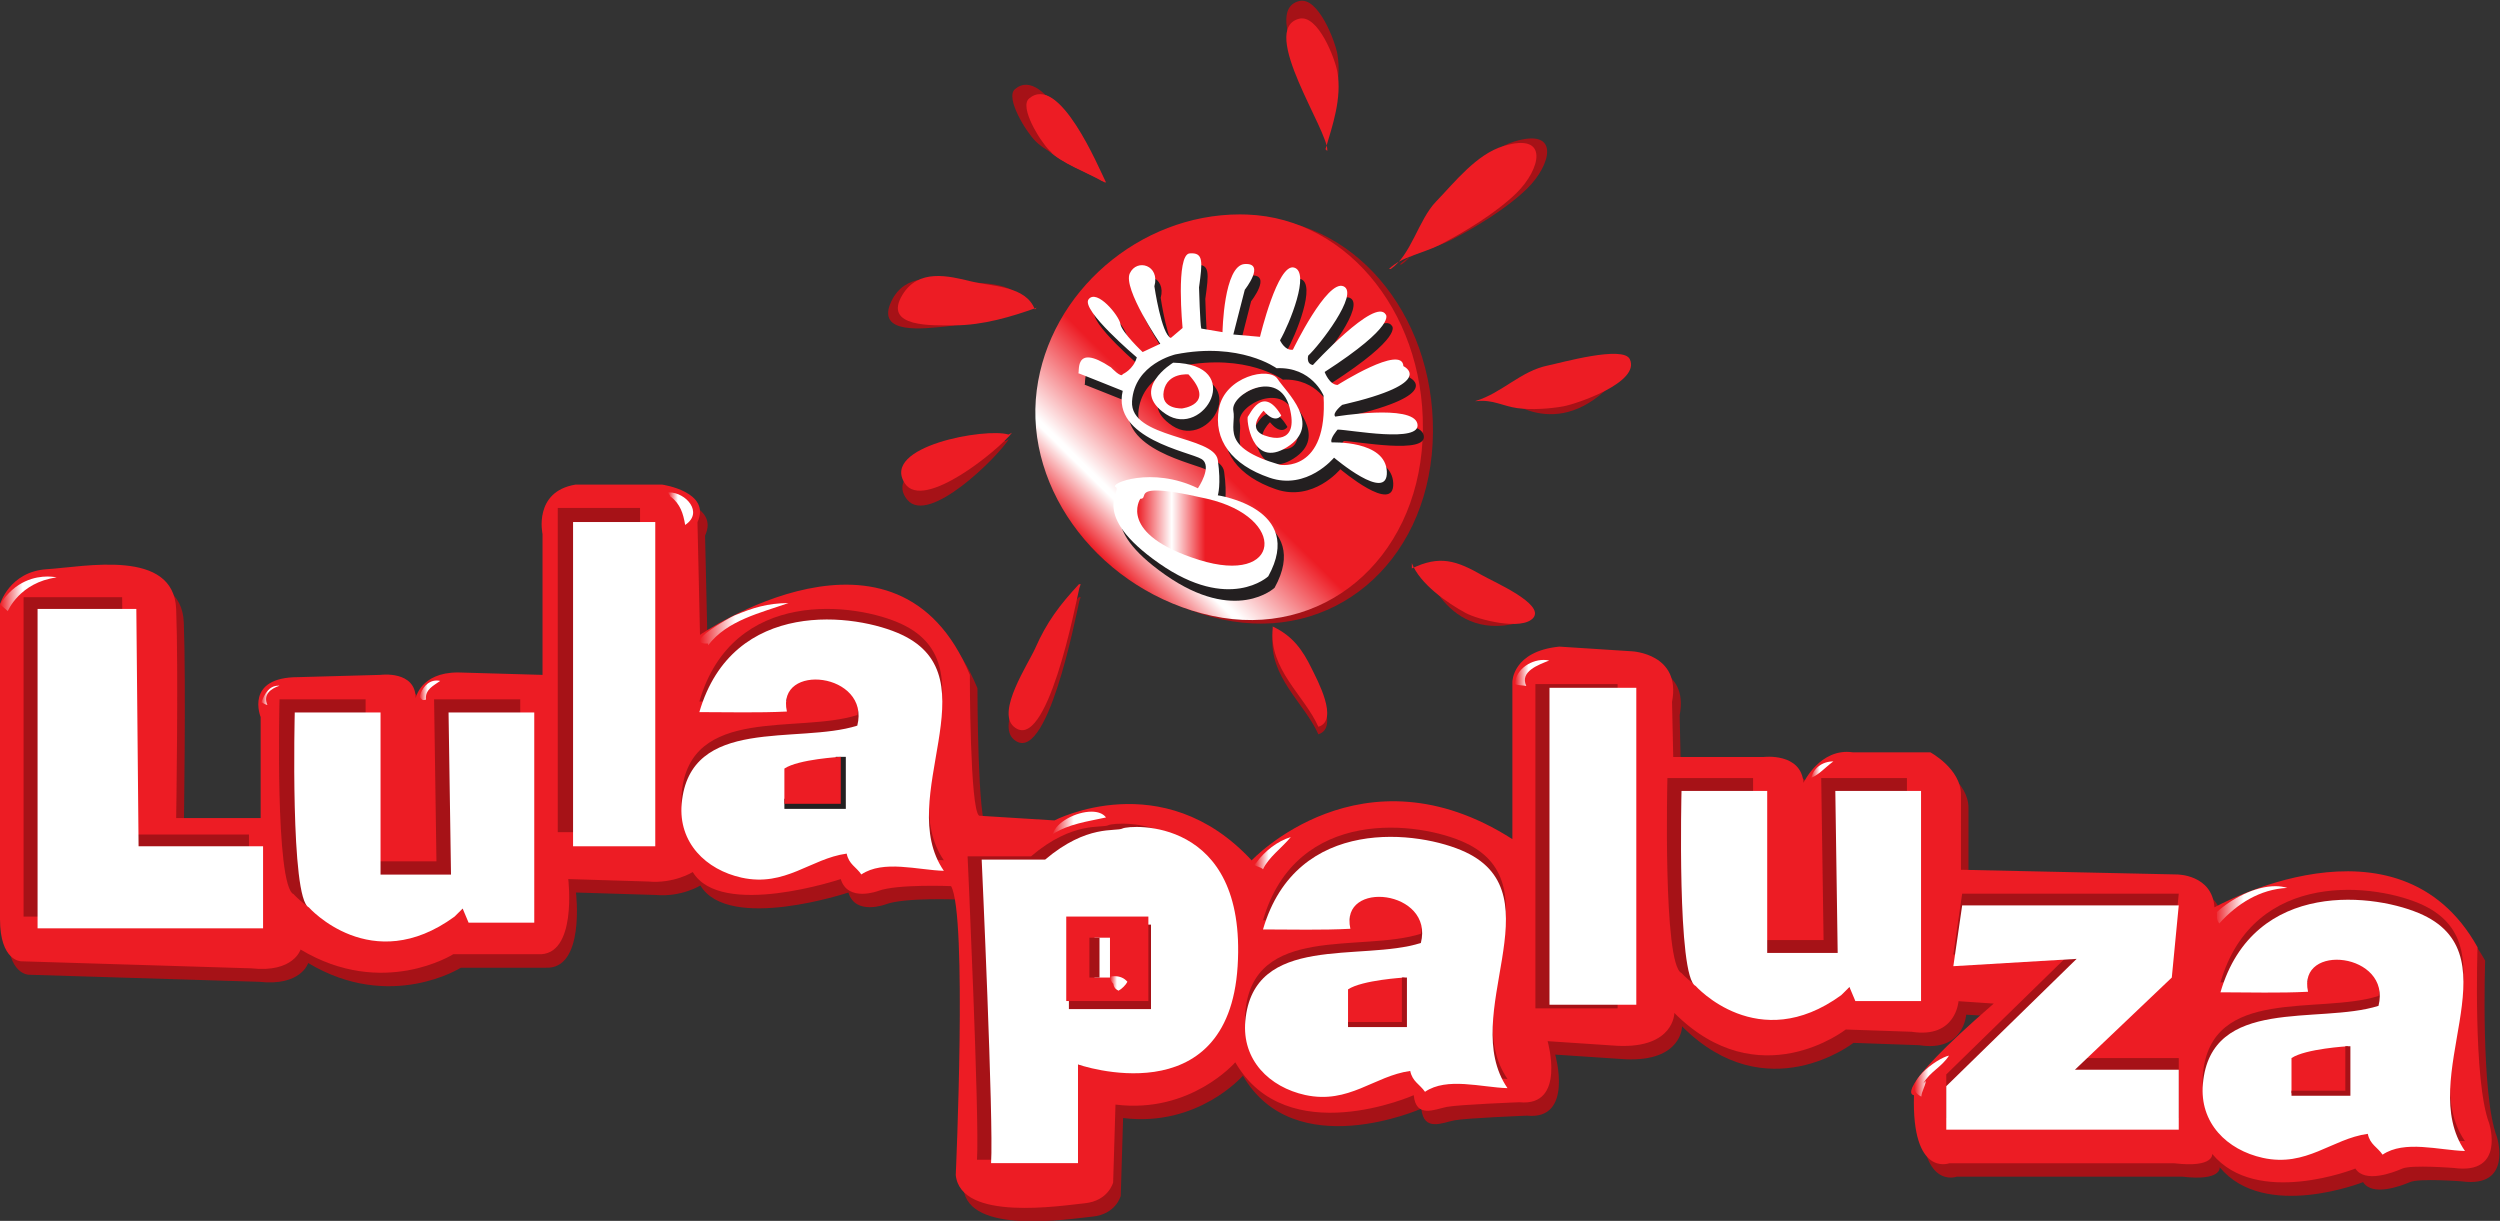 <?xml version="1.0" encoding="UTF-8" standalone="no"?>
<!-- Created with Inkscape (http://www.inkscape.org/) -->

<svg
   version="1.1"
   id="svg2"
   xml:space="preserve"
   width="164.873"
   height="80.515"
   viewBox="0 0 164.873 80.515"
   sodipodi:docname="lula-paluza-logo-color.svg"
   inkscape:version="1.1 (c68e22c387, 2021-05-23)"
   xmlns:inkscape="http://www.inkscape.org/namespaces/inkscape"
   xmlns:sodipodi="http://sodipodi.sourceforge.net/DTD/sodipodi-0.dtd"
   xmlns="http://www.w3.org/2000/svg"
   xmlns:svg="http://www.w3.org/2000/svg"><rect x="0" y="0" width="164.873" height="80.515" fill="#333333" stroke="none"/><defs
     id="defs6"><clipPath
       clipPathUnits="userSpaceOnUse"
       id="clipPath16"><path
         d="M 0,142.075 H 123.655 V 0 H 0 Z"
         id="path14" /></clipPath><linearGradient
       x1="0"
       y1="0"
       x2="1"
       y2="0"
       gradientUnits="userSpaceOnUse"
       gradientTransform="matrix(0.925,0,0,-0.925,12.904,107.708)"
       spreadMethod="pad"
       id="linearGradient166"><stop
         style="stop-opacity:1;stop-color:#ed1c24"
         offset="0"
         id="stop160" /><stop
         style="stop-opacity:1;stop-color:#ffffff"
         offset="0.401"
         id="stop162" /><stop
         style="stop-opacity:1;stop-color:#ffffff"
         offset="1"
         id="stop164" /></linearGradient><linearGradient
       x1="0"
       y1="0"
       x2="1"
       y2="0"
       gradientUnits="userSpaceOnUse"
       gradientTransform="matrix(1.036,0,0,-1.036,20.742,107.958)"
       spreadMethod="pad"
       id="linearGradient188"><stop
         style="stop-opacity:1;stop-color:#ed1c24"
         offset="0"
         id="stop182" /><stop
         style="stop-opacity:1;stop-color:#ffffff"
         offset="0.401"
         id="stop184" /><stop
         style="stop-opacity:1;stop-color:#ffffff"
         offset="1"
         id="stop186" /></linearGradient><linearGradient
       x1="0"
       y1="0"
       x2="1"
       y2="0"
       gradientUnits="userSpaceOnUse"
       gradientTransform="matrix(1.255,0,0,-1.255,33.037,116.944)"
       spreadMethod="pad"
       id="linearGradient210"><stop
         style="stop-opacity:1;stop-color:#ed1c24"
         offset="0"
         id="stop204" /><stop
         style="stop-opacity:1;stop-color:#ffffff"
         offset="0.401"
         id="stop206" /><stop
         style="stop-opacity:1;stop-color:#ffffff"
         offset="1"
         id="stop208" /></linearGradient><linearGradient
       x1="0"
       y1="0"
       x2="1"
       y2="0"
       gradientUnits="userSpaceOnUse"
       gradientTransform="matrix(4.385,0,0,-4.385,34.626,111.23)"
       spreadMethod="pad"
       id="linearGradient232"><stop
         style="stop-opacity:1;stop-color:#ed1c24"
         offset="0"
         id="stop226" /><stop
         style="stop-opacity:1;stop-color:#ffffff"
         offset="0.401"
         id="stop228" /><stop
         style="stop-opacity:1;stop-color:#ffffff"
         offset="1"
         id="stop230" /></linearGradient><linearGradient
       x1="0"
       y1="0"
       x2="1"
       y2="0"
       gradientUnits="userSpaceOnUse"
       gradientTransform="matrix(2.664,0,0,-2.664,52.055,101.334)"
       spreadMethod="pad"
       id="linearGradient254"><stop
         style="stop-opacity:1;stop-color:#ed1c24"
         offset="0"
         id="stop248" /><stop
         style="stop-opacity:1;stop-color:#ffffff"
         offset="0.401"
         id="stop250" /><stop
         style="stop-opacity:1;stop-color:#ffffff"
         offset="1"
         id="stop252" /></linearGradient><linearGradient
       x1="0"
       y1="0"
       x2="1"
       y2="0"
       gradientUnits="userSpaceOnUse"
       gradientTransform="matrix(1.817,0,0,-1.817,62.045,99.899)"
       spreadMethod="pad"
       id="linearGradient276"><stop
         style="stop-opacity:1;stop-color:#ed1c24"
         offset="0"
         id="stop270" /><stop
         style="stop-opacity:1;stop-color:#ffffff"
         offset="0.401"
         id="stop272" /><stop
         style="stop-opacity:1;stop-color:#ffffff"
         offset="1"
         id="stop274" /></linearGradient><linearGradient
       x1="0"
       y1="0"
       x2="1"
       y2="0"
       gradientUnits="userSpaceOnUse"
       gradientTransform="matrix(1.704,0,0,-1.704,74.943,108.804)"
       spreadMethod="pad"
       id="linearGradient298"><stop
         style="stop-opacity:1;stop-color:#ed1c24"
         offset="0"
         id="stop292" /><stop
         style="stop-opacity:1;stop-color:#ffffff"
         offset="0.401"
         id="stop294" /><stop
         style="stop-opacity:1;stop-color:#ffffff"
         offset="1"
         id="stop296" /></linearGradient><linearGradient
       x1="0"
       y1="0"
       x2="1"
       y2="0"
       gradientUnits="userSpaceOnUse"
       gradientTransform="matrix(1.121,0,0,-1.121,89.583,103.972)"
       spreadMethod="pad"
       id="linearGradient320"><stop
         style="stop-opacity:1;stop-color:#ed1c24"
         offset="0"
         id="stop314" /><stop
         style="stop-opacity:1;stop-color:#ffffff"
         offset="0.401"
         id="stop316" /><stop
         style="stop-opacity:1;stop-color:#ffffff"
         offset="1"
         id="stop318" /></linearGradient><linearGradient
       x1="0"
       y1="0"
       x2="1"
       y2="0"
       gradientUnits="userSpaceOnUse"
       gradientTransform="matrix(3.594,0,0,-3.594,109.567,97.345)"
       spreadMethod="pad"
       id="linearGradient342"><stop
         style="stop-opacity:1;stop-color:#ed1c24"
         offset="0"
         id="stop336" /><stop
         style="stop-opacity:1;stop-color:#ffffff"
         offset="0.401"
         id="stop338" /><stop
         style="stop-opacity:1;stop-color:#ffffff"
         offset="1"
         id="stop340" /></linearGradient><linearGradient
       x1="0"
       y1="0"
       x2="1"
       y2="0"
       gradientUnits="userSpaceOnUse"
       gradientTransform="matrix(1.713,0,0,-1.713,94.713,88.871)"
       spreadMethod="pad"
       id="linearGradient364"><stop
         style="stop-opacity:1;stop-color:#ed1c24"
         offset="0"
         id="stop358" /><stop
         style="stop-opacity:1;stop-color:#ffffff"
         offset="0.401"
         id="stop360" /><stop
         style="stop-opacity:1;stop-color:#ffffff"
         offset="1"
         id="stop362" /></linearGradient><linearGradient
       x1="0"
       y1="0"
       x2="1"
       y2="0"
       gradientUnits="userSpaceOnUse"
       gradientTransform="matrix(0.864,0,0,-0.864,54.914,93.455)"
       spreadMethod="pad"
       id="linearGradient386"><stop
         style="stop-opacity:1;stop-color:#ed1c24"
         offset="0"
         id="stop380" /><stop
         style="stop-opacity:1;stop-color:#ffffff"
         offset="0.401"
         id="stop382" /><stop
         style="stop-opacity:1;stop-color:#ffffff"
         offset="1"
         id="stop384" /></linearGradient><clipPath
       clipPathUnits="userSpaceOnUse"
       id="clipPath396"><path
         d="M 0,142.075 H 123.655 V 0 H 0 Z"
         id="path394" /></clipPath><linearGradient
       x1="-0.001"
       y1="0.006"
       x2="1"
       y2="0"
       gradientUnits="userSpaceOnUse"
       gradientTransform="matrix(13.623,13.623,13.623,-13.623,54.386,114.634)"
       spreadMethod="pad"
       id="linearGradient424"><stop
         style="stop-opacity:1;stop-color:#ed1c24"
         offset="0"
         id="stop414" /><stop
         style="stop-opacity:1;stop-color:#ffffff"
         offset="0.129"
         id="stop416" /><stop
         style="stop-opacity:1;stop-color:#ffffff"
         offset="0.14"
         id="stop418" /><stop
         style="stop-opacity:1;stop-color:#ed1c24"
         offset="0.378"
         id="stop420" /><stop
         style="stop-opacity:1;stop-color:#ed1c24"
         offset="1"
         id="stop422" /></linearGradient><clipPath
       clipPathUnits="userSpaceOnUse"
       id="clipPath434"><path
         d="M 0,142.075 H 123.655 V 0 H 0 Z"
         id="path432" /></clipPath><linearGradient
       x1="0"
       y1="0"
       x2="1"
       y2="0"
       gradientUnits="userSpaceOnUse"
       gradientTransform="matrix(6.299,0,0,-6.299,56.261,115.984)"
       spreadMethod="pad"
       id="linearGradient478"><stop
         style="stop-opacity:1;stop-color:#ed1c24"
         offset="0"
         id="stop468" /><stop
         style="stop-opacity:1;stop-color:#ffffff"
         offset="0.271"
         id="stop470" /><stop
         style="stop-opacity:1;stop-color:#ffffff"
         offset="0.271"
         id="stop472" /><stop
         style="stop-opacity:1;stop-color:#ed1c24"
         offset="0.535"
         id="stop474" /><stop
         style="stop-opacity:1;stop-color:#ed1c24"
         offset="1"
         id="stop476" /></linearGradient><clipPath
       clipPathUnits="userSpaceOnUse"
       id="clipPath488"><path
         d="M 0,142.075 H 123.655 V 0 H 0 Z"
         id="path486" /></clipPath><linearGradient
       x1="0"
       y1="0"
       x2="1"
       y2="0"
       gradientUnits="userSpaceOnUse"
       gradientTransform="matrix(2.802,0,0,-2.802,0,112.732)"
       spreadMethod="pad"
       id="linearGradient584"><stop
         style="stop-opacity:1;stop-color:#ed1c24"
         offset="0"
         id="stop578" /><stop
         style="stop-opacity:1;stop-color:#ffffff"
         offset="0.401"
         id="stop580" /><stop
         style="stop-opacity:1;stop-color:#ffffff"
         offset="1"
         id="stop582" /></linearGradient><clipPath
       clipPathUnits="userSpaceOnUse"
       id="clipPath594"><path
         d="M 0,142.075 H 123.655 V 0 H 0 Z"
         id="path592" /></clipPath><linearGradient
       x1="0"
       y1="0"
       x2="1"
       y2="0"
       gradientUnits="userSpaceOnUse"
       gradientTransform="matrix(0.925,0,0,-0.925,12.904,26.019)"
       spreadMethod="pad"
       id="linearGradient744"><stop
         style="stop-opacity:1;stop-color:#050301"
         offset="0"
         id="stop738" /><stop
         style="stop-opacity:1;stop-color:#ffffff"
         offset="0.401"
         id="stop740" /><stop
         style="stop-opacity:1;stop-color:#ffffff"
         offset="1"
         id="stop742" /></linearGradient><linearGradient
       x1="0"
       y1="0"
       x2="1"
       y2="0"
       gradientUnits="userSpaceOnUse"
       gradientTransform="matrix(1.036,0,0,-1.036,20.742,26.269)"
       spreadMethod="pad"
       id="linearGradient766"><stop
         style="stop-opacity:1;stop-color:#050301"
         offset="0"
         id="stop760" /><stop
         style="stop-opacity:1;stop-color:#ffffff"
         offset="0.401"
         id="stop762" /><stop
         style="stop-opacity:1;stop-color:#ffffff"
         offset="1"
         id="stop764" /></linearGradient><linearGradient
       x1="0"
       y1="0"
       x2="1"
       y2="0"
       gradientUnits="userSpaceOnUse"
       gradientTransform="matrix(1.255,0,0,-1.255,33.037,35.255)"
       spreadMethod="pad"
       id="linearGradient788"><stop
         style="stop-opacity:1;stop-color:#050301"
         offset="0"
         id="stop782" /><stop
         style="stop-opacity:1;stop-color:#ffffff"
         offset="0.401"
         id="stop784" /><stop
         style="stop-opacity:1;stop-color:#ffffff"
         offset="1"
         id="stop786" /></linearGradient><linearGradient
       x1="0"
       y1="0"
       x2="1"
       y2="0"
       gradientUnits="userSpaceOnUse"
       gradientTransform="matrix(4.385,0,0,-4.385,34.626,29.541)"
       spreadMethod="pad"
       id="linearGradient810"><stop
         style="stop-opacity:1;stop-color:#050301"
         offset="0"
         id="stop804" /><stop
         style="stop-opacity:1;stop-color:#ffffff"
         offset="0.401"
         id="stop806" /><stop
         style="stop-opacity:1;stop-color:#ffffff"
         offset="1"
         id="stop808" /></linearGradient><linearGradient
       x1="0"
       y1="0"
       x2="1"
       y2="0"
       gradientUnits="userSpaceOnUse"
       gradientTransform="matrix(2.664,0,0,-2.664,52.055,19.645)"
       spreadMethod="pad"
       id="linearGradient832"><stop
         style="stop-opacity:1;stop-color:#050301"
         offset="0"
         id="stop826" /><stop
         style="stop-opacity:1;stop-color:#ffffff"
         offset="0.401"
         id="stop828" /><stop
         style="stop-opacity:1;stop-color:#ffffff"
         offset="1"
         id="stop830" /></linearGradient><linearGradient
       x1="0"
       y1="0"
       x2="1"
       y2="0"
       gradientUnits="userSpaceOnUse"
       gradientTransform="matrix(1.817,0,0,-1.817,62.045,18.21)"
       spreadMethod="pad"
       id="linearGradient854"><stop
         style="stop-opacity:1;stop-color:#050301"
         offset="0"
         id="stop848" /><stop
         style="stop-opacity:1;stop-color:#ffffff"
         offset="0.401"
         id="stop850" /><stop
         style="stop-opacity:1;stop-color:#ffffff"
         offset="1"
         id="stop852" /></linearGradient><linearGradient
       x1="0"
       y1="0"
       x2="1"
       y2="0"
       gradientUnits="userSpaceOnUse"
       gradientTransform="matrix(1.704,0,0,-1.704,74.943,27.115)"
       spreadMethod="pad"
       id="linearGradient876"><stop
         style="stop-opacity:1;stop-color:#050301"
         offset="0"
         id="stop870" /><stop
         style="stop-opacity:1;stop-color:#ffffff"
         offset="0.401"
         id="stop872" /><stop
         style="stop-opacity:1;stop-color:#ffffff"
         offset="1"
         id="stop874" /></linearGradient><linearGradient
       x1="0"
       y1="0"
       x2="1"
       y2="0"
       gradientUnits="userSpaceOnUse"
       gradientTransform="matrix(1.121,0,0,-1.121,89.583,22.283)"
       spreadMethod="pad"
       id="linearGradient898"><stop
         style="stop-opacity:1;stop-color:#050301"
         offset="0"
         id="stop892" /><stop
         style="stop-opacity:1;stop-color:#ffffff"
         offset="0.401"
         id="stop894" /><stop
         style="stop-opacity:1;stop-color:#ffffff"
         offset="1"
         id="stop896" /></linearGradient><linearGradient
       x1="0"
       y1="0"
       x2="1"
       y2="0"
       gradientUnits="userSpaceOnUse"
       gradientTransform="matrix(3.594,0,0,-3.594,109.567,15.656)"
       spreadMethod="pad"
       id="linearGradient920"><stop
         style="stop-opacity:1;stop-color:#050301"
         offset="0"
         id="stop914" /><stop
         style="stop-opacity:1;stop-color:#ffffff"
         offset="0.401"
         id="stop916" /><stop
         style="stop-opacity:1;stop-color:#ffffff"
         offset="1"
         id="stop918" /></linearGradient><linearGradient
       x1="0"
       y1="0"
       x2="1"
       y2="0"
       gradientUnits="userSpaceOnUse"
       gradientTransform="matrix(1.713,0,0,-1.713,94.713,7.182)"
       spreadMethod="pad"
       id="linearGradient942"><stop
         style="stop-opacity:1;stop-color:#050301"
         offset="0"
         id="stop936" /><stop
         style="stop-opacity:1;stop-color:#ffffff"
         offset="0.401"
         id="stop938" /><stop
         style="stop-opacity:1;stop-color:#ffffff"
         offset="1"
         id="stop940" /></linearGradient><linearGradient
       x1="0"
       y1="0"
       x2="1"
       y2="0"
       gradientUnits="userSpaceOnUse"
       gradientTransform="matrix(0.864,0,0,-0.864,54.914,11.766)"
       spreadMethod="pad"
       id="linearGradient964"><stop
         style="stop-opacity:1;stop-color:#050301"
         offset="0"
         id="stop958" /><stop
         style="stop-opacity:1;stop-color:#ffffff"
         offset="0.401"
         id="stop960" /><stop
         style="stop-opacity:1;stop-color:#ffffff"
         offset="1"
         id="stop962" /></linearGradient><clipPath
       clipPathUnits="userSpaceOnUse"
       id="clipPath974"><path
         d="M 0,142.075 H 123.655 V 0 H 0 Z"
         id="path972" /></clipPath><linearGradient
       x1="0"
       y1="0"
       x2="1"
       y2="0"
       gradientUnits="userSpaceOnUse"
       gradientTransform="matrix(2.802,0,0,-2.802,0,31.043)"
       spreadMethod="pad"
       id="linearGradient1102"><stop
         style="stop-opacity:1;stop-color:#050301"
         offset="0"
         id="stop1096" /><stop
         style="stop-opacity:1;stop-color:#ffffff"
         offset="0.401"
         id="stop1098" /><stop
         style="stop-opacity:1;stop-color:#ffffff"
         offset="1"
         id="stop1100" /></linearGradient></defs><sodipodi:namedview
     id="namedview4"
     pagecolor="#ffffff"
     bordercolor="#666666"
     borderopacity="1.0"
     inkscape:pageshadow="2"
     inkscape:pageopacity="0.0"
     inkscape:pagecheckerboard="0"
     showgrid="false"
     inkscape:zoom="6.4655694"
     inkscape:cx="82.436668"
     inkscape:cy="40.213009"
     inkscape:window-width="1680"
     inkscape:window-height="944"
     inkscape:window-x="0"
     inkscape:window-y="33"
     inkscape:window-maximized="1"
     inkscape:current-layer="g8" /><g
     id="g8"
     inkscape:groupmode="layer"
     inkscape:label="lula paluza logo"
     transform="matrix(1.333,0,0,-1.333,0,189.433)"><g
       id="g2114"><g
         id="g10"><g
           id="g12"
           clip-path="url(#clipPath16)"><g
             id="g18"
             transform="translate(70.449,114.121)"><path
               d="M 0,0 C 0,0 1.214,-4.286 5.411,-2.575 Z"
               style="fill:#a61217;fill-opacity:1;fill-rule:nonzero;stroke:none"
               id="path20" /></g><g
             id="g22"
             transform="translate(74.053,122.749)"><path
               d="M 0,0 C 0,0 2.473,-2.557 5.341,0.019 8.209,2.594 0,0 0,0"
               style="fill:#a61217;fill-opacity:1;fill-rule:nonzero;stroke:none"
               id="path24" /></g><g
             id="g26"
             transform="translate(0.376,95.978)"><path
               d="m 0,0 v 15.568 c 0,0 0.465,1.627 2.324,1.743 1.861,0.116 6.277,1.046 6.393,-1.976 0.116,-3.021 0,-10.343 0,-10.343 h 4.179 V 9.99 c 0,0 -0.809,1.975 1.864,1.975 l 4.062,0.117 c 0,0 1.748,0.232 1.748,-1.162 0,0 0.228,1.277 2.088,1.277 l 4.184,-0.115 v 6.972 c 0,0 -0.465,2.088 1.627,2.436 h 4.3 c 0,0 2.44,-0.348 1.738,-1.855 l 0.126,-5.578 c 0,0 9.753,6.741 13.35,-1.975 0,0 0,-6.736 0.47,-6.969 l 3.714,-0.237 c 0,0 5.346,2.794 9.763,-1.976 0,0 5.462,5.811 12.894,1.046 v 7.786 c 0,0 0,1.512 2.324,1.745 l 3.604,-0.233 c 0,0 2.44,-0.117 1.971,-2.496 l 0.06,-2.729 h 4.477 c 0,0 1.854,0.227 1.97,-1.284 0,0 0.814,1.748 2.441,1.511 h 3.835 c 0,0 1.507,-0.812 1.507,-2.087 V 2.44 l 10.691,-0.232 c 0,0 1.738,0 1.859,-1.628 0,0 9.066,5.109 13.012,-1.975 0,0 -0.227,-6.625 0.581,-8.716 0,0 0.814,-2.552 -1.743,-2.203 0,0 -2.092,0.162 -2.557,-0.038 -0.464,-0.195 -1.859,-0.724 -2.32,0 0,0 -4.881,-1.938 -7.094,0.735 0,0 0.121,-0.697 -1.854,-0.465 H 96.436 c 0,0 -1.86,-0.702 -1.748,3.365 0,0 -1.274,0 3.952,4.533 l -1.74,0.116 c 0,0 -0.116,-1.86 -2.324,-1.51 l -3.254,0.115 c 0,0 -4.3,-3.365 -8.478,0.815 0,0 0,-1.745 -2.794,-1.627 l -3.483,0.232 c 0,0 0.93,-3.254 -1.394,-3.021 0,0 -3.022,-0.118 -3.603,-0.233 -0.581,-0.112 -1.51,-0.582 -1.627,0.58 0,0 -6.275,-2.784 -8.827,1.632 0,0 -2.209,-2.557 -5.928,-2.097 l -0.116,-3.848 c 0,0 -0.232,-0.911 -1.394,-1.028 -1.162,-0.116 -6.155,-0.929 -6.387,1.395 0,0 0.576,12.895 -0.232,14.29 0,0 -2.673,0.116 -3.603,-0.232 0,0 -1.511,-0.582 -1.859,0.581 0,0 -5.928,-1.976 -7.323,0.348 0,0 -0.924,-0.581 -2.208,-0.47 L 28.12,1.976 c 0,0 0.465,-3.835 -1.511,-3.72 h -4.183 c 0,0 -3.488,-2.207 -7.555,0.232 0,0 -0.344,-1.162 -2.435,-0.929 l -11.39,0.349 c 0,0 -1.046,0 -1.046,2.092"
               style="fill:#a61217;fill-opacity:1;fill-rule:nonzero;stroke:none"
               id="path28" /></g><g
             id="g30"
             transform="translate(0,96.639)"><path
               d="m 0,0 v 15.573 c 0,0 0.46,1.622 2.324,1.738 1.86,0.116 6.271,1.046 6.392,-1.976 0.116,-3.017 0,-10.338 0,-10.338 h 4.18 v 4.997 c 0,0 -0.814,1.976 1.859,1.976 l 4.067,0.112 c 0,0 1.743,0.236 1.743,-1.158 0,0 0.233,1.278 2.092,1.278 l 4.184,-0.12 v 6.972 c 0,0 -0.465,2.092 1.627,2.441 h 4.296 c 0,0 2.44,-0.349 1.743,-1.86 l 0.125,-5.573 c 0,0 9.748,6.735 13.35,-1.98 0,0 0,-6.732 0.465,-6.969 l 3.72,-0.232 c 0,0 5.346,2.789 9.757,-1.976 0,0 5.462,5.811 12.9,1.05 v 7.782 c 0,0 0,1.511 2.324,1.743 l 3.598,-0.232 c 0,0 2.441,-0.116 1.976,-2.501 l 0.06,-2.728 h 4.472 c 0,0 1.86,0.232 1.972,-1.279 0,0 0.818,1.743 2.44,1.511 h 3.835 c 0,0 1.516,-0.814 1.516,-2.092 V 2.44 l 10.682,-0.232 c 0,0 1.748,0.005 1.86,-1.628 0,0 9.064,5.114 13.015,-1.971 0,0 -0.227,-6.624 0.577,-8.715 0,0 0.818,-2.552 -1.739,-2.208 0,0 -2.092,0.168 -2.557,-0.028 -0.464,-0.205 -1.859,-0.734 -2.324,0 0,0 -4.881,-1.943 -7.084,0.725 0,0 0.112,-0.697 -1.864,-0.465 H 96.431 c 0,0 -1.855,-0.697 -1.739,3.37 0,0 -1.283,0 3.947,4.532 l -1.743,0.118 c 0,0 -0.117,-1.861 -2.325,-1.512 l -3.254,0.111 c 0,0 -4.296,-3.365 -8.479,0.818 0,0 0,-1.743 -2.789,-1.626 l -3.482,0.232 c 0,0 0.93,-3.254 -1.394,-3.022 0,0 -3.022,-0.116 -3.603,-0.232 -0.581,-0.116 -1.515,-0.581 -1.627,0.581 0,0 -6.276,-2.789 -8.828,1.627 0,0 -2.208,-2.557 -5.927,-2.092 l -0.116,-3.853 c 0,0 -0.232,-0.908 -1.394,-1.028 -1.162,-0.116 -6.16,-0.929 -6.393,1.4 0,0 0.581,12.894 -0.232,14.289 0,0 -2.673,0.111 -3.598,-0.236 0,0 -1.511,-0.577 -1.859,0.585 0,0 -5.927,-1.98 -7.322,0.348 0,0 -0.929,-0.586 -2.208,-0.469 L 28.114,1.98 c 0,0 0.465,-3.839 -1.506,-3.718 h -4.183 c 0,0 -3.487,-2.209 -7.554,0.232 0,0 -0.349,-1.162 -2.436,-0.93 L 1.046,-2.088 c 0,0 -1.046,0 -1.046,2.088"
               style="fill:#ed1c24;fill-opacity:1;fill-rule:nonzero;stroke:none"
               id="path32" /></g><g
             id="g34"
             transform="translate(1.167,112.564)"><path
               d="m 0,0 v -15.801 h 11.151 v 4.059 H 4.997 L 4.876,0 Z"
               style="fill:#a61217;fill-opacity:1;fill-rule:nonzero;stroke:none"
               id="path36" /></g><g
             id="g38"
             transform="translate(1.859,111.983)"><path
               d="m 0,0 v -15.801 h 11.156 v 4.059 H 4.997 L 4.886,0 Z"
               style="fill:#ffffff;fill-opacity:1;fill-rule:nonzero;stroke:none"
               id="path40" /></g><path
             d="m 27.594,100.938 h 4.072 v 16.042 h -4.072 z"
             style="fill:#a61217;fill-opacity:1;fill-rule:nonzero;stroke:none"
             id="path42" /><path
             d="m 75.963,92.223 h 4.067 v 16.042 h -4.067 z"
             style="fill:#a61217;fill-opacity:1;fill-rule:nonzero;stroke:none"
             id="path44" /><path
             d="m 28.352,100.241 h 4.067 v 16.042 h -4.067 z"
             style="fill:#ffffff;fill-opacity:1;fill-rule:nonzero;stroke:none"
             id="path46" /><g
             id="g48"
             transform="translate(47.871,99.744)"><path
               d="m 0,0 c 0,0 0.595,-12.979 0.465,-15.011 h 4.3 v 4.881 c 0,0 7.433,-2.594 7.898,4.859 C 13.128,2.18 7.321,1.715 6.973,1.543 6.624,1.371 5.226,1.771 3.138,0 Z"
               style="fill:#a61217;fill-opacity:1;fill-rule:nonzero;stroke:none"
               id="path50" /></g><g
             id="g52"
             transform="translate(48.568,99.581)"><path
               d="m 0,0 c 0,0 0.596,-12.983 0.465,-15.015 h 4.3 v 4.881 c 0,0 7.433,-2.594 7.898,4.863 C 13.128,2.181 7.322,1.716 6.973,1.543 6.624,1.366 5.226,1.767 3.138,0 Z"
               style="fill:#ffffff;fill-opacity:1;fill-rule:nonzero;stroke:none"
               id="path54" /></g><path
             d="m 52.883,92.186 h 4.062 v 4.179 h -4.062 z"
             style="fill:#a61217;fill-opacity:1;fill-rule:nonzero;stroke:none"
             id="path56" /><path
             d="m 52.752,92.585 h 4.063 v 4.179 h -4.063 z"
             style="fill:#ed1c24;fill-opacity:1;fill-rule:nonzero;stroke:none"
             id="path58" /><path
             d="m 54.147,93.747 h 0.768 v 1.971 h -0.768 z"
             style="fill:#ffffff;fill-opacity:1;fill-rule:nonzero;stroke:none"
             id="path60" /><path
             d="m 76.66,92.403 h 4.295 v 15.68 H 76.66 Z"
             style="fill:#ffffff;fill-opacity:1;fill-rule:nonzero;stroke:none"
             id="path62" /><g
             id="g64"
             transform="translate(82.494,103.615)"><path
               d="m 0,0 c 0,0 -0.232,-9.236 0.697,-9.645 0,0 3.077,-3.463 7.205,-0.451 l 0.405,0.395 0.293,-0.697 h 3.25 V 0 H 7.609 L 7.726,-8.014 H 4.239 V 0 Z"
               style="fill:#a61217;fill-opacity:1;fill-rule:nonzero;stroke:none"
               id="path66" /></g><g
             id="g68"
             transform="translate(83.192,102.978)"><path
               d="m 0,0 c 0,0 -0.232,-9.231 0.697,-9.646 0,0 3.077,-3.462 7.205,-0.456 l 0.406,0.401 0.292,-0.693 h 3.25 V 0 H 7.609 L 7.726,-8.014 H 4.239 V 0 Z"
               style="fill:#ffffff;fill-opacity:1;fill-rule:nonzero;stroke:none"
               id="path70" /></g><g
             id="g72"
             transform="translate(13.829,107.512)"><path
               d="m 0,0 c 0,0 -0.236,-9.232 0.697,-9.642 0,0 3.097,-3.467 7.243,-0.456 l 0.405,0.401 0.293,-0.698 H 11.91 V 0 H 7.647 L 7.764,-8.015 H 4.259 V 0 Z"
               style="fill:#a61217;fill-opacity:1;fill-rule:nonzero;stroke:none"
               id="path74" /></g><g
             id="g76"
             transform="translate(14.583,106.861)"><path
               d="m 0,0 c 0,0 -0.233,-9.237 0.697,-9.643 0,0 3.082,-3.471 7.205,-0.459 l 0.405,0.4 0.293,-0.697 h 3.249 V 0 H 7.609 L 7.73,-8.02 H 4.244 V 0 Z"
               style="fill:#ffffff;fill-opacity:1;fill-rule:nonzero;stroke:none"
               id="path78" /></g><g
             id="g80"
             transform="translate(97.077,97.898)"><path
               d="m 0,0 -0.437,-3.013 6.099,0.367 -6.448,-6.298 v -2.153 h 11.501 v 2.962 H 5.578 l 4.793,4.56 L 10.715,0 Z"
               style="fill:#a61217;fill-opacity:1;fill-rule:nonzero;stroke:none"
               id="path82" /></g><g
             id="g84"
             transform="translate(97.077,97.316)"><path
               d="m 0,0 -0.437,-3.007 6.099,0.362 -6.448,-6.298 v -2.153 H 10.715 V -8.13 H 5.578 L 10.371,-3.569 10.715,0 Z"
               style="fill:#ffffff;fill-opacity:1;fill-rule:nonzero;stroke:none"
               id="path86" /></g><g
             id="g88"
             transform="translate(66.693,91.422)"><path
               d="M 0,0 H 2.789 V 2.325"
               style="fill:none;stroke:#231f20;stroke-width:0.5;stroke-linecap:butt;stroke-linejoin:miter;stroke-miterlimit:4;stroke-dasharray:none;stroke-opacity:1"
               id="path90" /></g><g
             id="g92"
             transform="translate(54.147,93.747)"><path
               d="M 0,0 V 1.971"
               style="fill:none;stroke:#a61217;stroke-width:0.5;stroke-linecap:butt;stroke-linejoin:miter;stroke-miterlimit:4;stroke-dasharray:none;stroke-opacity:1"
               id="path94" /></g><g
             id="g96"
             transform="translate(113.37,88.024)"><path
               d="M 0,0 H 2.789 V 2.324"
               style="fill:none;stroke:#231f20;stroke-width:0.5;stroke-linecap:butt;stroke-linejoin:miter;stroke-miterlimit:4;stroke-dasharray:none;stroke-opacity:1"
               id="path98" /></g><g
             id="g100"
             transform="translate(34.6,107.404)"><path
               d="M 0,0 C 1.654,5.686 7.768,4.886 10.018,3.826 14.545,1.697 9.622,-4.254 12.096,-7.855 10.804,-7.814 9.102,-7.298 8.014,-8.033 7.759,-7.656 7.396,-7.535 7.289,-7 5.499,-7.247 4.258,-8.664 2.092,-8.19 c -1.767,0.385 -3.138,1.724 -2.966,3.658 0.395,4.365 5.746,2.919 8.688,3.863 C 8.479,1.957 3.779,2.482 4.332,0.028 2.9,-0.047 1.437,0 0,0"
               style="fill:#a61217;fill-opacity:1;fill-rule:nonzero;stroke:none"
               id="path102" /></g><g
             id="g104"
             transform="translate(34.6,106.879)"><path
               d="M 0,0 C 1.654,5.686 7.768,4.891 10.018,3.826 14.545,1.697 9.622,-4.258 12.096,-7.852 10.804,-7.814 9.102,-7.298 8.014,-8.032 7.759,-7.656 7.396,-7.53 7.289,-7 5.499,-7.247 4.258,-8.664 2.092,-8.19 c -1.767,0.39 -3.138,1.729 -2.966,3.663 0.395,4.365 5.746,2.92 8.688,3.858 C 8.479,1.957 3.779,2.482 4.332,0.028 2.9,-0.041 1.437,0 0,0"
               style="fill:#ffffff;fill-opacity:1;fill-rule:nonzero;stroke:none"
               id="path106" /></g><g
             id="g108"
             transform="translate(62.486,96.582)"><path
               d="M 0,0 C 1.65,5.686 7.764,4.887 10.018,3.826 14.541,1.697 9.623,-4.253 12.096,-7.852 10.804,-7.814 9.098,-7.293 8.015,-8.032 7.754,-7.656 7.392,-7.53 7.284,-7 5.5,-7.242 4.254,-8.66 2.088,-8.186 0.321,-7.8 -1.051,-6.461 -0.874,-4.527 -0.479,-0.162 4.867,-1.607 7.81,-0.669 8.479,1.957 3.774,2.482 4.323,0.033 2.896,-0.041 1.437,0 0,0"
               style="fill:#a61217;fill-opacity:1;fill-rule:nonzero;stroke:none"
               id="path110" /></g><g
             id="g112"
             transform="translate(62.486,96.127)"><path
               d="M 0,0 C 1.65,5.686 7.764,4.886 10.018,3.826 14.541,1.697 9.623,-4.254 12.096,-7.852 10.804,-7.814 9.098,-7.293 8.015,-8.033 7.754,-7.656 7.392,-7.531 7.284,-7.001 5.5,-7.247 4.254,-8.66 2.088,-8.191 c -1.767,0.39 -3.139,1.724 -2.962,3.664 0.395,4.365 5.741,2.919 8.684,3.857 C 8.479,1.957 3.774,2.482 4.323,0.033 2.896,-0.042 1.437,0 0,0"
               style="fill:#ffffff;fill-opacity:1;fill-rule:nonzero;stroke:none"
               id="path114" /></g><g
             id="g116"
             transform="translate(109.856,93.506)"><path
               d="M 0,0 C 1.655,5.685 7.769,4.885 10.022,3.825 14.541,1.696 9.623,-4.259 12.096,-7.852 10.809,-7.814 9.103,-7.299 8.02,-8.033 7.764,-7.662 7.396,-7.531 7.289,-7.002 5.505,-7.248 4.259,-8.666 2.093,-8.191 c -1.767,0.385 -3.139,1.724 -2.962,3.658 0.39,4.369 5.741,2.924 8.688,3.863 C 8.484,1.957 3.784,2.481 4.333,0.027 2.901,-0.047 1.441,0 0,0"
               style="fill:#a61217;fill-opacity:1;fill-rule:nonzero;stroke:none"
               id="path118" /></g><g
             id="g120"
             transform="translate(109.856,93.017)"><path
               d="M 0,0 C 1.655,5.685 7.769,4.885 10.022,3.825 14.541,1.696 9.623,-4.259 12.096,-7.852 10.809,-7.814 9.103,-7.299 8.02,-8.033 7.764,-7.656 7.396,-7.531 7.289,-7.002 5.505,-7.248 4.259,-8.666 2.093,-8.191 c -1.767,0.39 -3.139,1.724 -2.962,3.663 0.39,4.365 5.741,2.919 8.688,3.858 C 8.484,1.957 3.784,2.482 4.333,0.027 2.901,-0.047 1.441,0 0,0"
               style="fill:#ffffff;fill-opacity:1;fill-rule:nonzero;stroke:none"
               id="path122" /></g><g
             id="g124"
             transform="translate(38.807,102.342)"><path
               d="M 0,0 H 2.789 V 2.324"
               style="fill:none;stroke:#231f20;stroke-width:0.5;stroke-linecap:butt;stroke-linejoin:miter;stroke-miterlimit:4;stroke-dasharray:none;stroke-opacity:1"
               id="path126" /></g><g
             id="g128"
             transform="translate(38.807,102.342)"><path
               d="m 0,0 h 2.789 v 2.324 c 0,0 -2.092,-0.115 -2.789,-0.58 z"
               style="fill:#ed1c24;fill-opacity:1;fill-rule:nonzero;stroke:none"
               id="path130" /></g><g
             id="g132"
             transform="translate(66.693,91.422)"><path
               d="M 0,0 H 2.789 V 2.325 C 2.789,2.325 0.697,2.204 0,1.739 Z"
               style="fill:#ed1c24;fill-opacity:1;fill-rule:nonzero;stroke:none"
               id="path134" /></g><g
             id="g136"
             transform="translate(113.37,88.024)"><path
               d="m 0,0 h 2.789 v 2.324 c 0,0 -2.092,-0.12 -2.789,-0.585 z"
               style="fill:#ed1c24;fill-opacity:1;fill-rule:nonzero;stroke:none"
               id="path138" /></g><g
             id="g140"
             transform="translate(66.693,91.422)"><path
               d="M 0,0 H 2.789 V 2.325"
               style="fill:none;stroke:#a61217;stroke-width:0.25;stroke-linecap:butt;stroke-linejoin:miter;stroke-miterlimit:4;stroke-dasharray:none;stroke-opacity:1"
               id="path142" /></g><g
             id="g144"
             transform="translate(113.37,88.024)"><path
               d="M 0,0 H 2.789 V 2.324"
               style="fill:none;stroke:#a61217;stroke-width:0.25;stroke-linecap:butt;stroke-linejoin:miter;stroke-miterlimit:4;stroke-dasharray:none;stroke-opacity:1"
               id="path146" /></g></g></g><g
         id="g148"><g
           id="g150"><g
             id="g156"><g
               id="g158"><path
                 d="m 12.931,107.375 c 0.076,-0.053 0.188,-0.119 0.298,-0.146 v 0 c -0.213,0.501 0.122,0.794 0.6,0.956 v 0 c -0.017,0.001 -0.035,0.002 -0.052,0.002 v 0 c -0.474,0 -0.687,-0.417 -0.846,-0.812 m -0.027,-0.068 c 0.009,0.023 0.018,0.045 0.027,0.068 v 0 c -0.009,0.007 -0.018,0.013 -0.027,0.019 v 0 z"
                 style="fill:url(#linearGradient166);stroke:none"
                 id="path168" /></g></g></g></g><g
         id="g170"><g
           id="g172"><g
             id="g178"><g
               id="g180"><path
                 d="m 20.758,107.642 c 0.097,-0.114 0.111,-0.214 0.318,-0.144 v 0 c -0.056,0.506 0.382,0.691 0.702,0.924 v 0 c -0.06,0.014 -0.119,0.02 -0.175,0.02 v 0 c -0.44,0 -0.743,-0.396 -0.845,-0.8 m -0.016,-0.069 c 0.005,0.023 0.01,0.046 0.016,0.069 v 0 c -0.005,0.006 -0.01,0.012 -0.016,0.018 v 0 z"
                 style="fill:url(#linearGradient188);stroke:none"
                 id="path190" /></g></g></g></g><g
         id="g192"><g
           id="g194"><g
             id="g200"><g
               id="g202"><path
                 d="m 33.037,117.748 c 0.044,-0.059 0.097,-0.132 0.144,-0.207 v 0 c 0.478,-0.372 0.618,-0.823 0.717,-1.402 v 0 c 0.928,0.612 0.035,1.611 -0.795,1.611 v 0 c -0.022,0 -0.044,-0.001 -0.066,-0.002 m 0.169,-0.247 c -0.008,0.014 -0.016,0.027 -0.025,0.04 v 0 c -0.021,0.016 -0.042,0.032 -0.065,0.049 v 0 z"
                 style="fill:url(#linearGradient210);stroke:none"
                 id="path212" /></g></g></g></g><g
         id="g214"><g
           id="g216"><g
             id="g222"><g
               id="g224"><path
                 d="m 36.343,111.662 c -0.256,-0.106 -2.654,-1.445 -1.31,-1.389 v 0 -0.089 c 0.937,1.237 2.601,1.604 3.977,2.092 v 0 c -1.063,-0.014 -1.751,-0.232 -2.667,-0.614"
                 style="fill:url(#linearGradient232);stroke:none"
                 id="path234" /></g></g></g></g><g
         id="g236"><g
           id="g238"><g
             id="g244"><g
               id="g246"><path
                 d="m 52.079,100.841 c 0.822,0.518 1.724,0.623 2.64,0.827 v 0 c -0.147,0.2 -0.412,0.286 -0.719,0.286 v 0 c -0.747,0 -1.745,-0.508 -1.921,-1.113 m -0.024,-0.015 v -0.111 c 0.004,0.042 0.012,0.085 0.024,0.126 v 0 c -0.008,-0.005 -0.016,-0.01 -0.024,-0.015"
                 style="fill:url(#linearGradient254);stroke:none"
                 id="path256" /></g></g></g></g><g
         id="g258"><g
           id="g260"><g
             id="g266"><g
               id="g268"><path
                 d="M 62.161,99.437 62.045,99.32 c 0.106,-0.078 0.33,-0.101 0.441,-0.218 v 0 c 0.27,0.59 0.912,1.037 1.376,1.595 v 0 c -0.655,-0.195 -1.301,-0.702 -1.701,-1.26"
                 style="fill:url(#linearGradient276);stroke:none"
                 id="path278" /></g></g></g></g><g
         id="g280"><g
           id="g282"><g
             id="g288"><g
               id="g290"><path
                 d="m 74.946,108.148 v 0.117 c 0.148,-0.066 0.422,-0.061 0.566,-0.093 v 0 c -0.339,0.715 0.605,1.05 1.135,1.259 v 0 c -0.091,0.02 -0.184,0.03 -0.277,0.03 v 0 c -0.717,0 -1.474,-0.56 -1.424,-1.313"
                 style="fill:url(#linearGradient298);stroke:none"
                 id="path300" /></g></g></g></g><g
         id="g302"><g
           id="g304"><g
             id="g310"><g
               id="g312"><path
                 d="m 89.606,103.625 c 0.428,0.187 0.668,0.499 1.098,0.815 v 0 c -0.003,0 -0.006,0 -0.008,0 v 0 c -0.538,0 -0.972,-0.333 -1.09,-0.815 m -0.023,-0.01 v -0.111 c 0.006,0.041 0.013,0.081 0.023,0.121 v 0 c -0.008,-0.003 -0.015,-0.007 -0.023,-0.01"
                 style="fill:url(#linearGradient320);stroke:none"
                 id="path322" /></g></g></g></g><g
         id="g324"><g
           id="g326"><g
             id="g332"><g
               id="g334"><path
                 d="m 109.684,96.991 c 0.004,-0.239 -0.04,-0.373 0.112,-0.567 v 0 c 0.878,0.972 2.013,1.693 3.365,1.758 v 0 c -0.186,0.058 -0.385,0.085 -0.592,0.085 v 0 c -1.001,0 -2.175,-0.623 -2.885,-1.276 m -0.116,-0.111 c 0.037,0.037 0.076,0.074 0.116,0.111 v 0 c 0,0.001 0,0.003 0,0.005 v 0 z"
                 style="fill:url(#linearGradient342);stroke:none"
                 id="path344" /></g></g></g></g><g
         id="g346"><g
           id="g348"><g
             id="g354"><g
               id="g356"><path
                 d="m 95.054,87.857 c 0.024,0.28 0.191,0.483 0.225,0.772 v 0 l -0.122,-0.117 c 0.307,0.558 0.912,0.809 1.269,1.372 v 0 C 95.863,89.781 93.939,88.41 95.054,87.857"
                 style="fill:url(#linearGradient364);stroke:none"
                 id="path366" /></g></g></g></g><g
         id="g368"><g
           id="g370"><g
             id="g376"><g
               id="g378"><path
                 d="m 54.914,93.789 c 0.004,-0.148 0.07,-0.25 0.167,-0.349 v 0 c 0.02,-0.15 0.08,-0.259 0.256,-0.344 v 0 c 0.158,0.08 0.367,0.289 0.441,0.441 v 0 c -0.158,0.191 -0.384,0.277 -0.628,0.277 v 0 c -0.077,0 -0.156,-0.008 -0.236,-0.025"
                 style="fill:url(#linearGradient386);stroke:none"
                 id="path388" /></g></g></g></g><g
         id="g390"><g
           id="g392"
           clip-path="url(#clipPath396)"><g
             id="g398"
             transform="translate(70.877,120.165)"><path
               d="m 0,0 c -0.312,-5.976 -4.976,-9.872 -10.41,-8.7 -5.429,1.171 -9.316,6.172 -8.673,11.164 0.642,4.988 5.304,8.88 10.403,8.691 C -3.575,10.966 0.312,5.97 0,0"
               style="fill:#a61217;fill-opacity:1;fill-rule:nonzero;stroke:none"
               id="path400" /></g></g></g><g
         id="g402"><g
           id="g404"><g
             id="g410"><g
               id="g412"><path
                 d="m 51.292,122.801 c -0.643,-4.987 3.244,-9.988 8.678,-11.16 v 0 c 5.434,-1.171 10.097,2.726 10.409,8.695 v 0 c 0.313,5.976 -3.575,10.971 -8.679,11.16 v 0 c -0.119,0.005 -0.238,0.007 -0.356,0.007 v 0 c -4.963,0 -9.425,-3.826 -10.052,-8.702"
                 style="fill:url(#linearGradient424);stroke:none"
                 id="path426" /></g></g></g></g><g
         id="g428"><g
           id="g430"
           clip-path="url(#clipPath434)"><g
             id="g436"
             transform="translate(55.858,122.206)"><path
               d="m 0,0 c 0,0 -2.324,0.93 -2.208,0.874 0.116,-0.061 -0.293,1.567 1.627,0.293 0,0 0.52,-0.558 0.581,-0.339 0,0 0.521,0.214 0.697,0.827 0,0 -2.794,2.357 -2.38,2.878 0.405,0.52 1.506,-0.814 1.562,-1.223 0.06,-0.404 1.106,-1.39 1.106,-1.39 l 0.869,0.409 c 0,0 -1.854,2.724 -1.51,3.482 0.353,0.758 1.51,0.404 1.222,-0.642 0,0 0.349,-2.379 0.814,-2.556 L 2.961,3.11 c 0,0 -0.349,3.631 0.349,3.686 0.697,0.061 0.641,-0.404 0.464,-1.682 0,0 0.052,-1.86 0.113,-2.036 l 1.05,-0.172 c 0,0 0.056,3.309 1.102,3.37 1.046,0.056 0,-1.278 0,-1.278 L 5.477,2.79 6.797,2.673 c 0,0 0.864,3.659 1.682,3.431 C 9.293,5.867 8.247,3.31 7.782,2.497 c 0,0 0.233,-0.521 0.637,-0.461 0,0 1.687,3.482 2.501,3.133 0.813,-0.343 -1.223,-2.961 -1.743,-3.425 0,0 -0.116,-0.41 0.232,-0.466 0,0 3.077,3.371 3.603,2.497 0,0 0.581,-0.521 -3.022,-2.845 0,0 0.233,-0.637 0.637,-0.637 0,0 3.198,2.032 3.254,0.93 0,0 1.743,-0.814 -3.022,-1.92 0,0 -0.52,-0.409 -0.343,-0.581 0,0 3.83,0.641 4.062,-0.349 0.233,-0.985 -3.365,-0.288 -3.951,-0.288 0,0 -0.404,-0.465 -0.288,-0.642 0,0 2.673,0.117 2.733,-1.45 0.056,-1.567 -2.617,0.697 -2.617,0.697 0,0 -1.339,-1.631 -3.193,-0.99 -1.86,0.642 -2.79,1.86 -2.501,3.431 0.288,1.566 2.501,2.092 2.9,1.45 0.414,-0.641 2.24,-2.249 0.47,-3.37 -1.772,-1.116 -2.027,1.451 -1.944,1.511 0.088,0.06 0.726,1.627 1.651,0.06 0,0 -0.288,-0.465 -0.865,0.233 0,0 -1.004,-0.981 0.228,-1.279 0,0 1.571,-0.525 1.046,1.451 -0.52,1.98 -2.938,0.641 -2.77,-0.172 0.158,-0.814 -0.716,-1.804 2.305,-2.673 0,0 2.38,-0.409 2.153,3.43 0,0 -0.581,1.423 -2.325,1.349 0,0 -1.803,1.32 -4.998,0.678 0,0 -2.031,-0.465 -2.152,-2.324 -0.116,-1.855 4.068,-1.678 4.244,-2.901 0.173,-1.218 0,-1.743 0,-1.743 0,0 4.357,-0.637 2.497,-4.007 0,0 -1.915,-1.804 -5.402,0.636 -3.482,2.441 -1.799,3.599 -2.148,3.775 -0.348,0.177 1.799,1.046 4.064,-0.055 0,0 0.757,1.101 0.172,1.455 C 3.31,-3.017 -0.553,-2.356 0,0"
               style="fill:#231f20;fill-opacity:1;fill-rule:nonzero;stroke:none"
               id="path438" /></g><g
             id="g440"
             transform="translate(56.727,116.86)"><path
               d="M 0,0 C 0,0 -1.162,-1.739 2.905,-3.017 6.969,-4.295 7.322,-0.92 3.314,0 -0.697,0.93 0.525,0 0,0"
               style="fill:#231f20;fill-opacity:1;fill-rule:nonzero;stroke:none"
               id="path442" /></g><g
             id="g444"
             transform="translate(58.354,123.6)"><path
               d="M 0,0 C 0,0 -2.208,-1.334 -0.349,-2.557 1.511,-3.774 3.617,-0.083 0,0"
               style="fill:#231f20;fill-opacity:1;fill-rule:nonzero;stroke:none"
               id="path446" /></g><g
             id="g448"
             transform="translate(59.111,123.019)"><path
               d="m 0,0 c 0,0 -1.046,0.107 -1.223,-0.823 -0.18,-0.925 0.94,-0.86 0.908,-0.86 -0.038,0 1.71,0.168 0.315,1.683"
               style="fill:#231f20;fill-opacity:1;fill-rule:nonzero;stroke:none"
               id="path450" /></g><g
             id="g452"
             transform="translate(55.546,122.773)"><path
               d="m 0,0 c 0,0 -2.324,0.934 -2.208,0.874 0.116,-0.061 -0.288,1.566 1.627,0.288 0,0 0.52,-0.553 0.581,-0.335 0,0 0.521,0.219 0.697,0.828 0,0 -2.794,2.357 -2.384,2.877 0.409,0.526 1.51,-0.813 1.571,-1.218 C -0.061,2.905 0.985,1.92 0.985,1.92 l 0.874,0.409 c 0,0 -1.859,2.729 -1.51,3.482 0.348,0.757 1.51,0.409 1.217,-0.637 0,0 0.349,-2.385 0.814,-2.557 L 2.961,3.11 c 0,0 -0.349,3.63 0.35,3.691 0.697,0.055 0.636,-0.409 0.464,-1.683 0,0 0.051,-1.859 0.112,-2.036 l 1.05,-0.177 c 0,0 0.056,3.315 1.102,3.37 1.051,0.061 0,-1.273 0,-1.273 L 5.472,2.789 6.792,2.673 c 0,0 0.874,3.663 1.687,3.426 C 9.293,5.871 8.252,3.314 7.782,2.501 c 0,0 0.233,-0.525 0.637,-0.465 0,0 1.687,3.486 2.501,3.138 0.813,-0.349 -1.223,-2.966 -1.743,-3.431 0,0 -0.116,-0.404 0.232,-0.465 0,0 3.082,3.37 3.603,2.501 0,0 0.576,-0.52 -3.022,-2.845 0,0 0.233,-0.641 0.642,-0.641 0,0 3.198,2.031 3.254,0.93 0,0 1.738,-0.814 -3.027,-1.916 0,0 -0.52,-0.409 -0.343,-0.581 0,0 3.835,0.637 4.062,-0.349 0.233,-0.99 -3.37,-0.293 -3.946,-0.293 0,0 -0.409,-0.464 -0.293,-0.636 0,0 2.673,0.116 2.728,-1.45 0.061,-1.572 -2.612,0.697 -2.612,0.697 0,0 -1.339,-1.632 -3.198,-0.99 -1.855,0.636 -2.784,1.859 -2.496,3.426 0.293,1.571 2.496,2.092 2.905,1.454 0.409,-0.641 2.24,-2.258 0.465,-3.37 -1.772,-1.115 -2.027,1.451 -1.939,1.511 0.079,0.056 0.721,1.627 1.651,0.056 0,0 -0.293,-0.46 -0.874,0.233 0,0 -0.995,-0.981 0.232,-1.279 0,0 1.571,-0.521 1.051,1.451 -0.525,1.975 -2.943,0.641 -2.78,-0.172 0.163,-0.814 -0.711,-1.8 2.31,-2.674 0,0 2.385,-0.404 2.153,3.427 0,0 -0.581,1.431 -2.325,1.352 0,0 -1.803,1.32 -4.998,0.684 0,0 -2.035,-0.465 -2.151,-2.325 -0.112,-1.859 4.071,-1.687 4.244,-2.905 0.172,-1.218 0,-1.743 0,-1.743 0,0 4.356,-0.637 2.496,-4.007 0,0 -1.915,-1.8 -5.402,0.641 -3.486,2.441 -1.799,3.598 -2.148,3.77 -0.348,0.177 1.799,1.051 4.068,-0.056 0,0 0.754,1.107 0.173,1.451 C 3.311,-3.017 -0.553,-2.357 0,0"
               style="fill:#ffffff;fill-opacity:1;fill-rule:nonzero;stroke:none"
               id="path454" /></g></g></g><g
         id="g456"><g
           id="g458"><g
             id="g464"><g
               id="g466"><path
                 d="m 56.415,117.432 c 0,0 -1.162,-1.743 2.907,-3.022 v 0 c 4.067,-1.278 4.415,2.092 0.407,3.022 v 0 c -1.335,0.308 -2.091,0.411 -2.524,0.411 v 0 c -0.866,0 -0.442,-0.411 -0.79,-0.411"
                 style="fill:url(#linearGradient478);stroke:none"
                 id="path480" /></g></g></g></g><g
         id="g482"><g
           id="g484"
           clip-path="url(#clipPath488)"><g
             id="g490"
             transform="translate(58.042,124.167)"><path
               d="M 0,0 C 0,0 -2.208,-1.334 -0.349,-2.552 1.512,-3.775 3.617,-0.079 0,0"
               style="fill:#ffffff;fill-opacity:1;fill-rule:nonzero;stroke:none"
               id="path492" /></g><g
             id="g494"
             transform="translate(58.8,123.586)"><path
               d="m 0,0 c 0,0 -1.041,0.111 -1.223,-0.818 -0.18,-0.93 0.94,-0.865 0.908,-0.865 -0.038,0 1.706,0.172 0.315,1.683"
               style="fill:#ed1c24;fill-opacity:1;fill-rule:nonzero;stroke:none"
               id="path496" /></g><g
             id="g498"
             transform="translate(54.51,133.158)"><path
               d="m 0,0 c -0.771,0.442 -1.976,0.865 -2.617,1.497 -0.465,0.46 -1.516,2.152 -1.019,2.58 1.492,1.274 3.441,-3.417 3.813,-4.16"
               style="fill:#ed1c24;fill-opacity:1;fill-rule:nonzero;stroke:none"
               id="path500" /></g><g
             id="g502"
             transform="translate(53.85,133.627)"><path
               d="m 0,0 c -0.771,0.437 -1.98,0.865 -2.617,1.497 -0.465,0.455 -1.516,2.152 -1.019,2.575 1.492,1.274 3.441,-3.412 3.808,-4.16"
               style="fill:#a61217;fill-opacity:1;fill-rule:nonzero;stroke:none"
               id="path504" /></g><g
             id="g506"
             transform="translate(54.547,133.163)"><path
               d="m 0,0 c -0.771,0.437 -1.98,0.86 -2.617,1.492 -0.465,0.46 -1.516,2.153 -1.019,2.58 1.497,1.274 3.441,-3.417 3.813,-4.16"
               style="fill:#ed1c24;fill-opacity:1;fill-rule:nonzero;stroke:none"
               id="path508" /></g><g
             id="g510"
             transform="translate(65.666,135.515)"><path
               d="M 0,0 C 0.098,0.948 -3.421,6.011 -1.399,6.541 -0.455,6.792 0.396,4.546 0.502,3.905 0.726,2.604 0.261,1.265 -0.088,0.088"
               style="fill:#a61217;fill-opacity:1;fill-rule:nonzero;stroke:none"
               id="path512" /></g><g
             id="g514"
             transform="translate(65.666,134.641)"><path
               d="M 0,0 C 0.098,0.949 -3.421,6.011 -1.399,6.541 -0.455,6.787 0.396,4.537 0.502,3.9 0.726,2.604 0.261,1.26 -0.088,0.088"
               style="fill:#ed1c24;fill-opacity:1;fill-rule:nonzero;stroke:none"
               id="path516" /></g><g
             id="g518"
             transform="translate(69.334,129.025)"><path
               d="M 0,0 C 0.999,0.669 1.381,2.445 2.236,3.333 3.18,4.309 4.249,5.676 5.573,6.08 7.879,6.787 7.41,4.927 6.229,3.765 5.239,2.789 3.64,1.817 2.44,1.204 1.632,0.786 0.544,0.618 -0.088,0"
               style="fill:#a61217;fill-opacity:1;fill-rule:nonzero;stroke:none"
               id="path520" /></g><g
             id="g522"
             transform="translate(68.804,128.802)"><path
               d="M 0,0 C 1,0.665 1.381,2.445 2.236,3.328 3.18,4.309 4.244,5.676 5.574,6.08 7.88,6.787 7.41,4.923 6.229,3.765 5.239,2.789 3.641,1.822 2.437,1.199 1.627,0.781 0.544,0.618 -0.088,0"
               style="fill:#ed1c24;fill-opacity:1;fill-rule:nonzero;stroke:none"
               id="path524" /></g><g
             id="g526"
             transform="translate(73.071,122.266)"><path
               d="M 0,0 C 0.786,0.084 1.292,-0.251 2.004,-0.349 2.71,-0.441 3.589,-0.381 4.272,-0.26 4.933,-0.139 8.103,0.93 7.563,2.073 7.238,2.771 4.138,1.887 3.533,1.767 2.147,1.488 1.255,0.4 -0.088,0"
               style="fill:#ed1c24;fill-opacity:1;fill-rule:nonzero;stroke:none"
               id="path528" /></g><g
             id="g530"
             transform="translate(69.85,114.247)"><path
               d="m 0,0 c 0.404,-1.032 1.743,-1.961 2.654,-2.459 0.61,-0.334 2.809,-0.902 3.357,-0.242 0.562,0.679 -1.92,1.758 -2.51,2.092 C 2.199,0.135 1.386,0.405 0,-0.26"
               style="fill:#ed1c24;fill-opacity:1;fill-rule:nonzero;stroke:none"
               id="path532" /></g><g
             id="g534"
             transform="translate(62.966,110.654)"><path
               d="M 0,0 C -0.2,-2.027 1.575,-3.328 2.259,-4.872 3.305,-4.556 2.18,-2.51 1.934,-2.003 1.473,-1.055 0.98,-0.372 0,0.093"
               style="fill:#a61217;fill-opacity:1;fill-rule:nonzero;stroke:none"
               id="path536" /></g><g
             id="g538"
             transform="translate(62.966,111.026)"><path
               d="M 0,0 C -0.2,-2.027 1.575,-3.329 2.259,-4.872 3.305,-4.561 2.18,-2.515 1.934,-2.003 1.473,-1.055 0.98,-0.372 0,0.088"
               style="fill:#ed1c24;fill-opacity:1;fill-rule:nonzero;stroke:none"
               id="path540" /></g><g
             id="g542"
             transform="translate(53.38,112.569)"><path
               d="m 0,0 c -0.953,-1.023 -1.604,-1.892 -2.157,-3.152 -0.349,-0.786 -1.929,-3.138 -1.07,-3.886 1.632,-1.428 3.064,6.057 3.246,6.843 0.009,0.046 0.05,0.134 0.069,0.195"
               style="fill:#a61217;fill-opacity:1;fill-rule:nonzero;stroke:none"
               id="path544" /></g><g
             id="g546"
             transform="translate(53.38,113.206)"><path
               d="m 0,0 c -0.953,-1.023 -1.604,-1.892 -2.157,-3.156 -0.349,-0.786 -1.929,-3.134 -1.07,-3.886 1.632,-1.424 3.064,6.057 3.246,6.847 0.009,0.046 0.05,0.134 0.069,0.195"
               style="fill:#ed1c24;fill-opacity:1;fill-rule:nonzero;stroke:none"
               id="path548" /></g><g
             id="g550"
             transform="translate(49.749,120.29)"><path
               d="m 0,0 c -1.125,0.242 -6.266,-1.186 -4.862,-2.905 1.055,-1.293 4.481,2.124 5.03,3.007"
               style="fill:#a61217;fill-opacity:1;fill-rule:nonzero;stroke:none"
               id="path552" /></g><g
             id="g554"
             transform="translate(49.894,120.611)"><path
               d="m 0,0 c -1.102,0.349 -6.351,-0.577 -5.123,-2.422 0.925,-1.39 4.667,1.683 5.295,2.51"
               style="fill:#ed1c24;fill-opacity:1;fill-rule:nonzero;stroke:none"
               id="path556" /></g><g
             id="g558"
             transform="translate(50.697,127.11)"><path
               d="m 0,0 c -0.548,1.134 -2.193,0.935 -3.244,1.088 -1.191,0.177 -2.683,0.395 -3.348,-0.981 -0.827,-1.711 1.665,-1.353 2.678,-1.26 1.423,0.135 2.789,0.688 3.993,1.251"
               style="fill:#a61217;fill-opacity:1;fill-rule:nonzero;stroke:none"
               id="path560" /></g><g
             id="g562"
             transform="translate(51.199,126.798)"><path
               d="M 0,0 C -0.441,1.176 -2.101,1.13 -3.133,1.386 -4.3,1.674 -5.764,2.027 -6.554,0.721 c -0.986,-1.632 1.533,-1.506 2.547,-1.506 1.428,0 2.841,0.423 4.096,0.873"
               style="fill:#ed1c24;fill-opacity:1;fill-rule:nonzero;stroke:none"
               id="path564" /></g></g></g><g
         id="g566"><g
           id="g568"><g
             id="g574"><g
               id="g576"><path
                 d="m 0,112.211 0.385,-0.334 c 0,0 0.583,1.417 2.417,1.666 v 0 c 0,0 -0.177,0.044 -0.454,0.044 v 0 c -0.579,0 -1.594,-0.192 -2.348,-1.376"
                 style="fill:url(#linearGradient584);stroke:none"
                 id="path586" /></g></g></g></g></g></g></svg>
